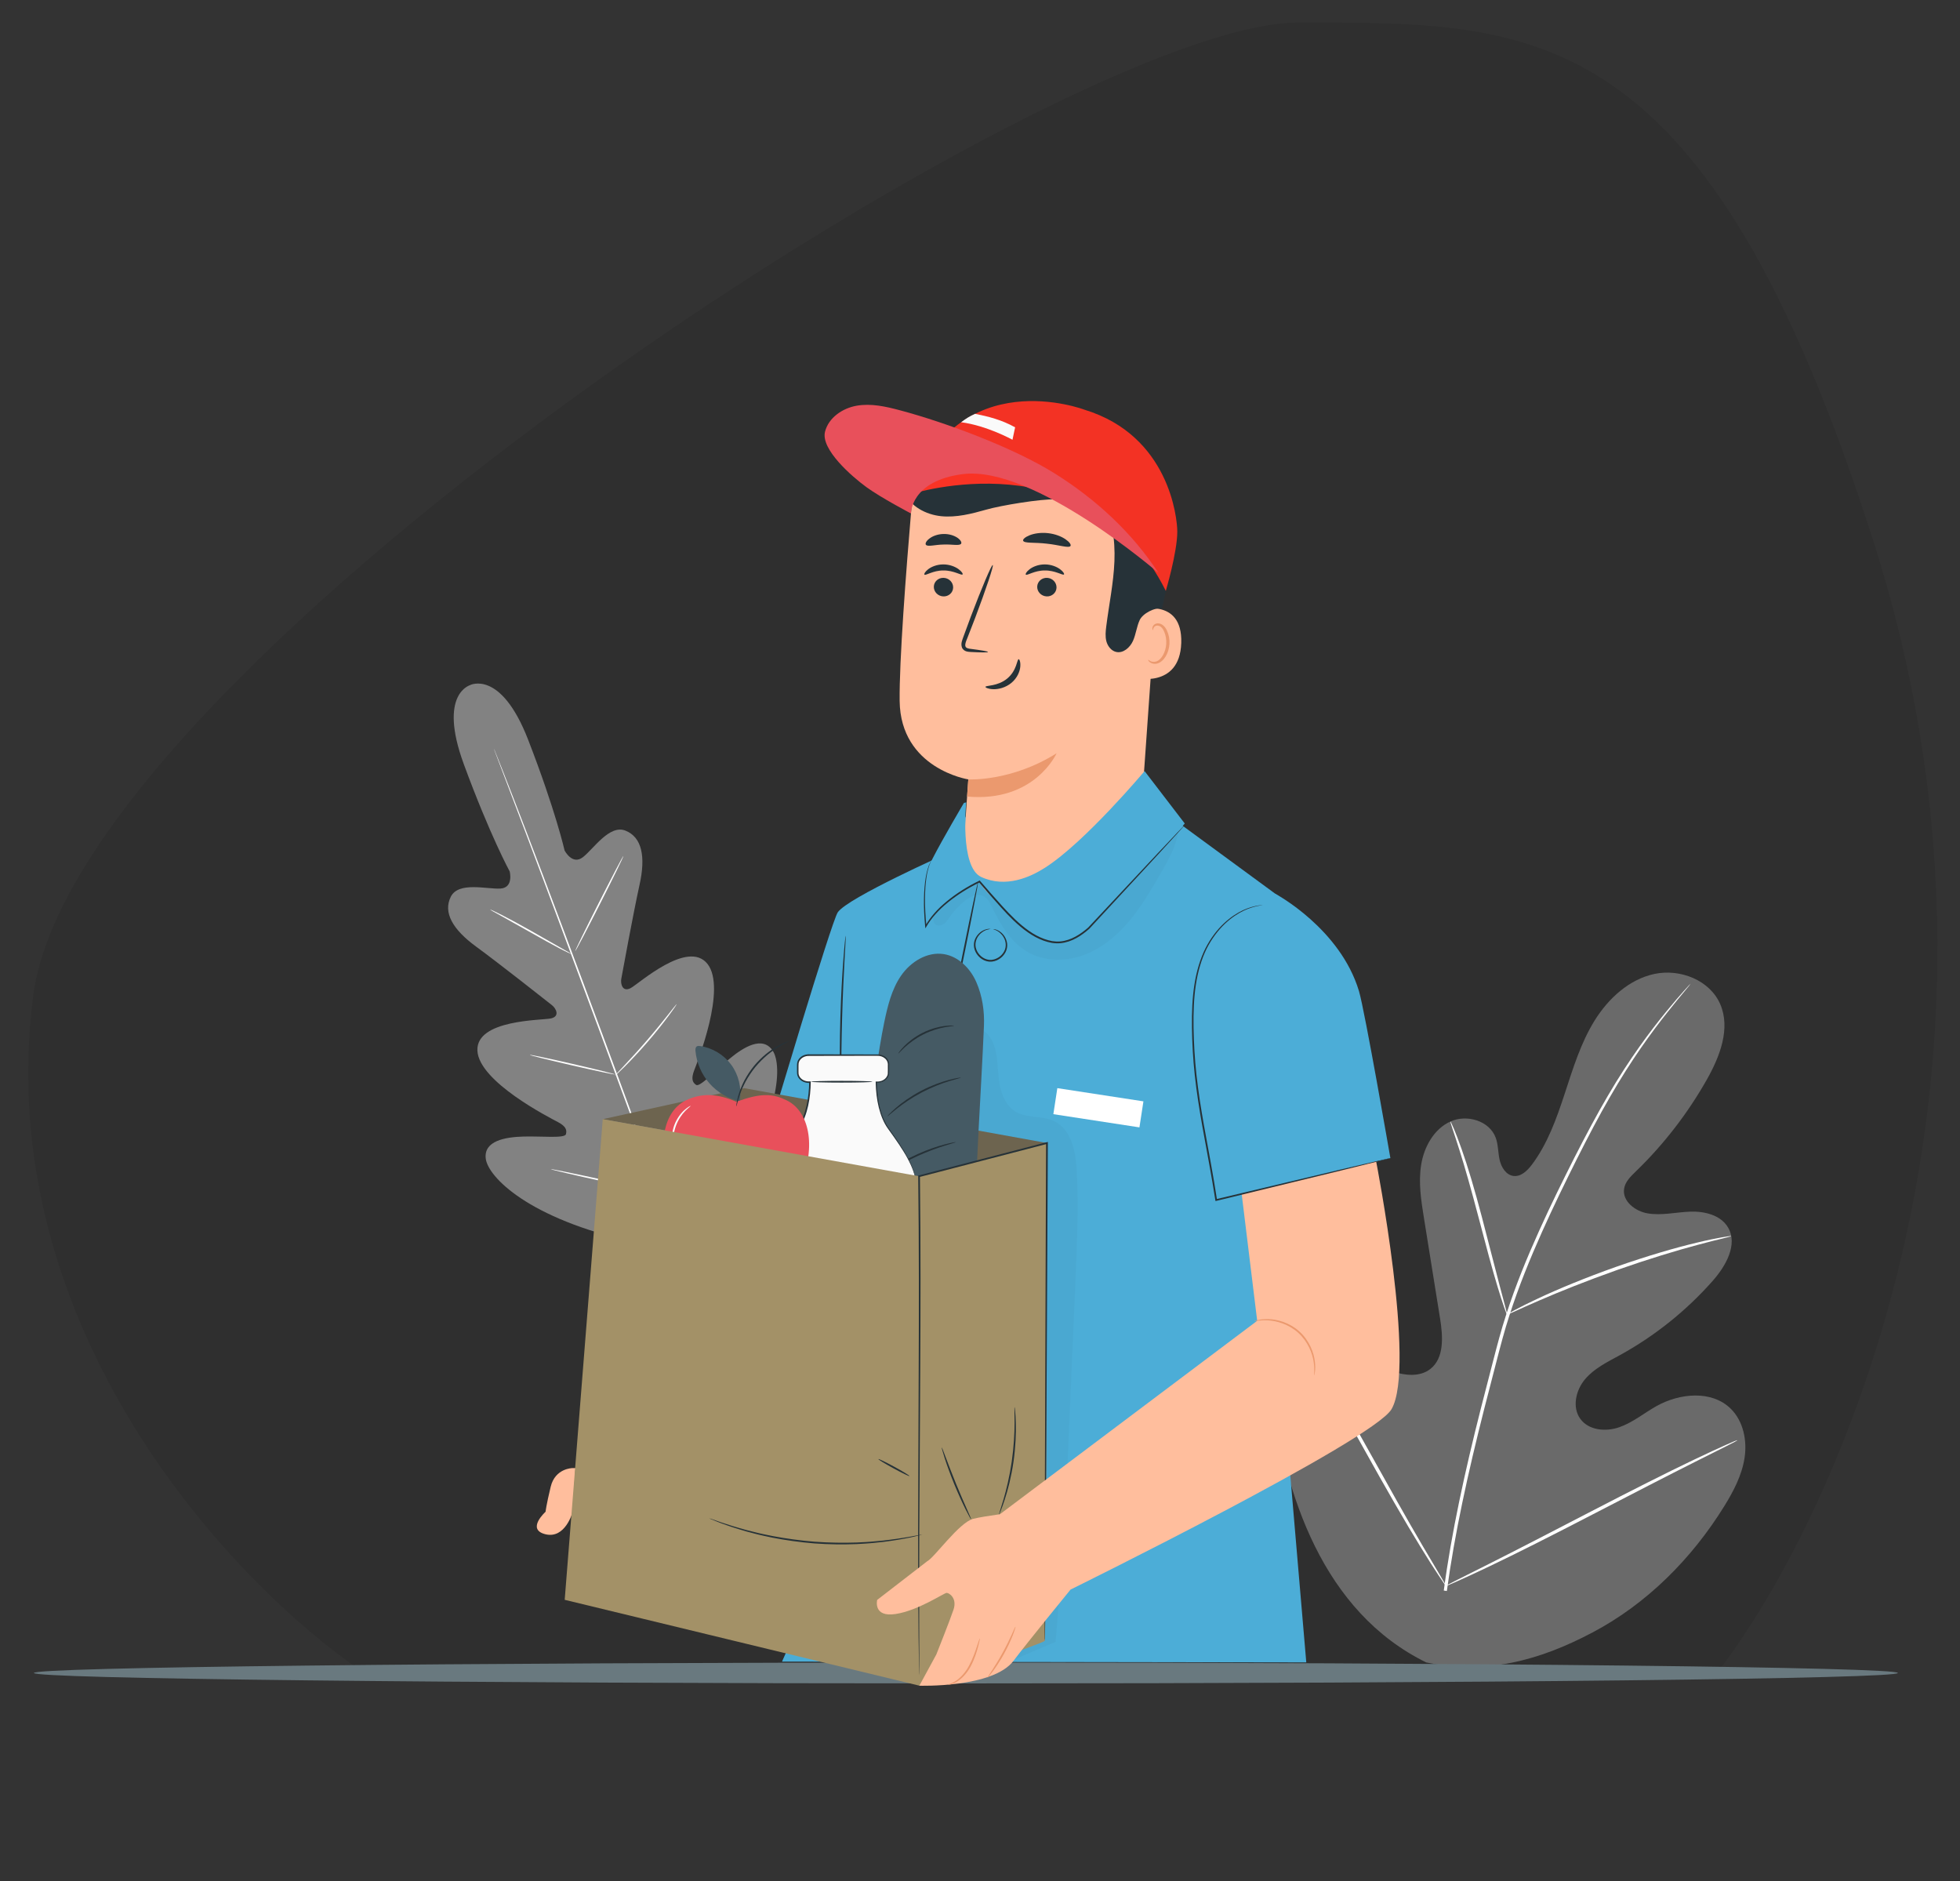 <svg width="347" height="333" viewBox="0 0 347 333" fill="none" xmlns="http://www.w3.org/2000/svg">
<rect x="0" y="0" width="347" height="333" fill="#333333" stroke="none"/>
<path d="M5.891 176.206C-1.749 235.304 41.618 280.693 64.257 296H304.086C325.663 268.048 361.39 188.884 331.677 95.843C301.963 2.803 271.72 4.001 229.802 4.001C187.885 4.001 13.532 117.107 5.891 176.206Z" fill="black" fill-opacity="0.08"/>
<g clip-path="url(#clip0)">
<path d="M252.513 294.296C234.321 285.371 227.319 264.692 225.026 245.492C224.645 242.291 223.77 238.977 224.864 235.953C225.958 232.922 229.207 230.464 232.271 231.369C234.815 232.121 236.274 234.716 237.951 236.786C240.188 239.543 243.202 241.652 246.549 242.776C248.745 243.52 251.362 243.779 253.202 242.364C255.722 240.424 255.463 236.576 254.952 233.407C254.004 227.505 253.056 221.596 252.108 215.694C251.597 212.525 251.087 209.292 251.614 206.131C252.14 202.97 253.891 199.841 256.784 198.532C259.677 197.222 263.688 198.386 264.798 201.394C265.26 202.647 265.203 204.029 265.495 205.33C265.787 206.632 266.629 207.998 267.934 208.168C269.263 208.346 270.39 207.254 271.2 206.179C273.987 202.477 275.576 198.006 277.026 193.584C278.477 189.162 279.846 184.651 282.285 180.706C284.725 176.761 288.412 173.358 292.925 172.404C297.439 171.45 302.723 173.503 304.562 177.788C306.402 182.081 304.489 187.02 302.204 191.07C298.809 197.085 294.546 202.598 289.595 207.384C288.703 208.249 287.731 209.179 287.537 210.415C287.172 212.639 289.506 214.425 291.702 214.797C294.19 215.217 296.726 214.579 299.246 214.49C301.766 214.401 304.619 215.08 305.923 217.271C307.722 220.31 305.534 224.126 303.201 226.761C298.533 232.04 292.966 236.495 286.807 239.882C284.603 241.095 282.253 242.218 280.624 244.15C278.987 246.083 278.29 249.106 279.773 251.159C281.256 253.221 284.295 253.488 286.669 252.655C289.052 251.83 291.037 250.165 293.233 248.928C297.35 246.616 303.039 246.05 306.418 249.381C308.638 251.572 309.335 254.999 308.857 258.088C308.379 261.184 306.888 264.013 305.243 266.665C299.505 275.929 291.556 283.908 281.969 288.969C272.391 294.038 263.145 296.431 252.513 294.296Z" fill="#F5F5F5" fill-opacity="0.3"/>
<path d="M255.609 281.564C256.938 271.491 259.32 260.569 262.197 249.235C262.926 246.406 263.647 243.609 264.361 240.852C265.074 238.104 265.787 235.371 266.646 232.752C268.339 227.497 270.373 222.566 272.456 217.95C274.53 213.334 276.67 209.025 278.696 205.007C280.738 200.997 282.707 197.295 284.644 193.997C288.501 187.384 292.245 182.428 294.951 179.13C296.305 177.473 297.39 176.228 298.144 175.387C298.509 174.991 298.792 174.675 299.003 174.441C299.198 174.231 299.303 174.126 299.311 174.134C299.319 174.142 299.23 174.255 299.052 174.481C298.849 174.724 298.582 175.055 298.241 175.468C297.52 176.333 296.459 177.602 295.138 179.275C292.488 182.614 288.817 187.594 285.016 194.215C283.104 197.513 281.159 201.224 279.141 205.233C277.132 209.251 275.017 213.56 272.958 218.176C270.9 222.784 268.882 227.699 267.205 232.93C266.354 235.541 265.649 238.249 264.936 241.006C264.223 243.762 263.51 246.56 262.772 249.389C259.895 260.715 257.505 271.604 256.152 281.645" fill="white"/>
<path d="M266.808 232.703C266.767 232.72 266.589 232.251 266.289 231.402C265.989 230.553 265.592 229.308 265.122 227.764C264.182 224.676 263.04 220.367 261.792 215.614C260.544 210.852 259.336 206.575 258.356 203.512C257.869 201.976 257.464 200.739 257.173 199.89C256.889 199.033 256.743 198.556 256.784 198.54C256.824 198.524 257.035 198.976 257.391 199.809C257.748 200.642 258.218 201.862 258.753 203.382C259.839 206.422 261.111 210.706 262.359 215.468C263.574 220.165 264.676 224.409 265.519 227.659C265.908 229.122 266.24 230.359 266.5 231.345C266.743 232.202 266.848 232.687 266.808 232.703Z" fill="white"/>
<path d="M306.507 218.815C306.515 218.855 305.94 219.009 304.91 219.259C303.873 219.51 302.374 219.874 300.543 220.375C296.864 221.353 291.823 222.881 286.337 224.805C280.851 226.745 275.973 228.71 272.48 230.23C270.73 230.981 269.328 231.62 268.355 232.065C267.383 232.509 266.84 232.736 266.824 232.703C266.808 232.663 267.318 232.372 268.258 231.863C269.198 231.361 270.576 230.658 272.318 229.85C275.778 228.225 280.657 226.188 286.151 224.247C291.653 222.315 296.726 220.844 300.445 219.971C302.301 219.518 303.817 219.219 304.87 219.033C305.907 218.855 306.491 218.774 306.507 218.815Z" fill="white"/>
<path d="M255.998 280.739C255.981 280.747 255.86 280.594 255.641 280.287C255.39 279.915 255.082 279.462 254.717 278.92C253.915 277.732 252.805 275.978 251.46 273.787C248.769 269.421 245.236 263.269 241.436 256.43C237.635 249.591 234.167 243.415 231.574 238.993C230.301 236.85 229.256 235.08 228.486 233.77C228.154 233.196 227.878 232.728 227.652 232.348C227.465 232.016 227.376 231.838 227.392 231.83C227.408 231.822 227.53 231.976 227.749 232.283C228 232.655 228.308 233.099 228.673 233.649C229.475 234.838 230.585 236.592 231.93 238.783C234.621 243.148 238.146 249.3 241.954 256.139C245.755 262.978 249.223 269.155 251.816 273.569C253.088 275.711 254.134 277.481 254.904 278.791C255.236 279.365 255.511 279.834 255.738 280.214C255.925 280.545 256.014 280.731 255.998 280.739Z" fill="white"/>
<path d="M307.609 254.943C307.617 254.959 307.447 255.064 307.106 255.25C306.701 255.46 306.207 255.711 305.607 256.018C304.222 256.713 302.358 257.651 300.081 258.791C295.413 261.135 289.011 264.442 281.937 268.104C274.863 271.774 268.42 275.024 263.704 277.271C261.346 278.395 259.433 279.284 258.096 279.874C257.481 280.141 256.97 280.359 256.557 280.545C256.2 280.691 256.006 280.764 255.998 280.739C255.989 280.723 256.16 280.618 256.5 280.432C256.905 280.23 257.399 279.971 257.999 279.664C259.385 278.969 261.249 278.031 263.526 276.891C268.193 274.547 274.595 271.24 281.67 267.57C288.744 263.9 295.186 260.65 299.902 258.403C302.261 257.279 304.173 256.39 305.51 255.8C306.126 255.533 306.636 255.315 307.05 255.129C307.406 254.991 307.601 254.927 307.609 254.943Z" fill="white"/>
<path d="M83.321 121.254C83.321 121.254 77.481 122.669 82.112 135.272C86.744 147.876 90.235 154.261 90.235 154.261C90.235 154.261 90.978 157.149 88.602 157.295C86.226 157.441 81.202 156.01 79.82 158.725C78.386 161.54 80.197 164.578 84.248 167.539C88.299 170.499 96.934 177.313 97.714 177.934C98.478 178.539 99.153 179.923 97.546 180.283C95.945 180.644 84.279 180.45 84.52 185.98C84.761 191.509 97.405 197.904 98.771 198.63C100.142 199.356 100.409 200.003 100.194 200.776C99.98 201.549 96.07 201.115 92.747 201.194C89.429 201.277 85.593 201.951 86.001 205.125C86.409 208.3 93.454 215.724 112.253 219.88L121.092 221.238L126.828 214.346C138.201 198.844 138.588 188.627 136.788 185.974C134.993 183.322 131.664 185.337 129.115 187.462C126.567 189.587 123.913 192.49 123.243 192.052C122.573 191.613 122.348 190.945 122.893 189.499C123.442 188.052 128.707 174.921 125.232 170.609C121.757 166.301 113.122 174.122 111.677 174.906C110.233 175.689 109.824 174.211 109.997 173.251C110.175 172.274 112.153 161.467 113.237 156.574C114.32 151.682 113.671 148.21 110.73 147.041C107.898 145.913 105.072 150.293 103.188 151.75C101.304 153.207 99.954 150.549 99.954 150.549C99.954 150.549 98.352 143.454 93.496 130.934C88.633 118.413 83.191 121.29 83.191 121.29" fill="white" fill-opacity="0.4"/>
<path d="M121.307 223.373C117.774 214.163 111.771 197.696 106.543 183.583C101.314 169.476 96.573 156.705 93.087 147.479C91.344 142.874 89.931 139.146 88.948 136.557C88.461 135.278 88.084 134.275 87.822 133.586C87.702 133.252 87.602 132.996 87.534 132.813C87.472 132.636 87.445 132.547 87.445 132.547C87.445 132.547 87.487 132.63 87.561 132.803C87.634 132.986 87.739 133.241 87.869 133.57C88.141 134.254 88.534 135.246 89.042 136.52C90.057 139.084 91.501 142.806 93.265 147.411C96.798 156.621 101.571 169.376 106.799 183.489C112.028 197.602 117.999 214.085 121.485 223.305" fill="white"/>
<path d="M86.77 161.007C86.781 160.991 86.99 161.08 87.367 161.252C87.744 161.425 88.283 161.691 88.948 162.03C90.272 162.704 92.072 163.68 94.045 164.798C95.987 165.904 97.74 166.902 99.08 167.669C99.687 168.009 100.2 168.296 100.608 168.531C100.969 168.734 101.168 168.854 101.158 168.87C101.147 168.886 100.938 168.802 100.556 168.63C100.179 168.458 99.64 168.186 98.98 167.847C97.661 167.158 95.872 166.16 93.904 165.043C91.957 163.952 90.198 162.965 88.848 162.208C88.241 161.869 87.728 161.587 87.315 161.357C86.954 161.148 86.76 161.028 86.77 161.007Z" fill="white"/>
<path d="M101.833 168.374C101.765 168.337 103.623 164.542 105.978 159.89C108.338 155.238 110.301 151.494 110.369 151.531C110.437 151.567 108.584 155.363 106.224 160.015C103.868 164.667 101.901 168.411 101.833 168.374Z" fill="white"/>
<path d="M108.882 190.407C108.867 190.391 109.024 190.214 109.311 189.906C109.641 189.556 110.049 189.117 110.536 188.6C111.567 187.494 112.991 185.964 114.493 184.215C116 182.471 117.314 180.842 118.25 179.657C118.695 179.098 119.067 178.628 119.365 178.252C119.632 177.923 119.784 177.746 119.8 177.756C119.815 177.767 119.69 177.965 119.454 178.315C119.213 178.665 118.863 179.166 118.407 179.772C117.507 180.988 116.215 182.643 114.702 184.392C113.195 186.147 111.745 187.661 110.677 188.736C110.138 189.269 109.699 189.697 109.39 189.984C109.071 190.266 108.893 190.417 108.882 190.407Z" fill="white"/>
<path d="M93.783 186.737C93.789 186.716 94.003 186.747 94.39 186.82C94.835 186.909 95.374 187.019 96.018 187.149C97.389 187.436 99.279 187.854 101.362 188.334C103.445 188.815 105.329 189.258 106.684 189.598C107.317 189.76 107.851 189.901 108.291 190.01C108.668 190.115 108.877 190.182 108.872 190.198C108.867 190.219 108.652 190.188 108.265 190.115C107.825 190.026 107.281 189.916 106.637 189.786C105.266 189.499 103.377 189.081 101.294 188.601C99.211 188.12 97.332 187.676 95.971 187.337C95.338 187.175 94.804 187.034 94.364 186.925C93.987 186.82 93.778 186.752 93.783 186.737Z" fill="white"/>
<path d="M97.531 206.973C97.536 206.953 97.808 206.994 98.305 207.088C98.85 207.198 99.551 207.334 100.388 207.501C102.147 207.861 104.57 208.378 107.244 208.963C109.919 209.553 112.336 210.096 114.085 210.508C114.917 210.712 115.613 210.879 116.152 211.009C116.639 211.135 116.905 211.213 116.9 211.229C116.895 211.25 116.623 211.208 116.126 211.114C115.581 211.004 114.88 210.868 114.043 210.701C112.284 210.341 109.861 209.824 107.181 209.234C104.507 208.649 102.089 208.101 100.341 207.689C99.509 207.485 98.813 207.318 98.274 207.188C97.792 207.073 97.525 206.994 97.531 206.973Z" fill="white"/>
<path d="M116.466 210.999C116.45 210.989 116.638 210.754 116.989 210.346C117.376 209.903 117.879 209.328 118.481 208.634C119.742 207.188 121.469 205.177 123.322 202.906C125.175 200.64 126.797 198.541 127.959 197.017C128.519 196.286 128.985 195.675 129.34 195.21C129.67 194.787 129.859 194.558 129.874 194.568C129.89 194.579 129.733 194.829 129.429 195.273C129.131 195.717 128.681 196.354 128.121 197.132C126.996 198.688 125.394 200.807 123.542 203.079C121.689 205.35 119.93 207.344 118.632 208.759C117.984 209.464 117.45 210.033 117.073 210.414C116.696 210.806 116.481 211.009 116.466 210.999Z" fill="#E0E0E0"/>
<path d="M336 296.155C336 297.178 262.122 298.003 171.01 298.003C79.862 298.003 6 297.173 6 296.155C6 295.137 79.862 294.307 171.005 294.307C262.122 294.301 336 295.132 336 296.155Z" fill="#69797F"/>
</g>
<path d="M101.36 259.888C101.36 259.888 98.292 259.888 97.496 263.185C96.699 266.483 96.586 267.62 96.586 267.62C96.586 267.62 93.096 270.758 96.586 271.603C100.076 272.442 101.354 267.734 101.354 267.734L101.89 259.888C101.36 259.888 101.36 259.888 101.36 259.888Z" fill="#FFBE9D"/>
<path d="M136.31 199.727C136.31 199.727 147.215 163.063 148.327 161.486C150.158 158.872 167.812 151.021 167.812 151.021L172.545 141.347L201.888 136.65L209.154 146.02L229.59 161.01L228.163 212.871L227.402 249.083L231.266 294.284L138.451 294.141L142.649 284.622L147.055 202.406L136.31 199.727Z" fill="#4CADD7"/>
<path d="M148.886 194.786C148.874 194.786 148.862 194.685 148.85 194.489C148.838 194.257 148.821 193.977 148.803 193.638C148.767 192.899 148.737 191.834 148.714 190.512C148.666 187.869 148.66 184.22 148.779 180.19C148.898 176.16 149.106 172.517 149.308 169.879C149.409 168.564 149.498 167.498 149.576 166.76C149.611 166.421 149.641 166.141 149.671 165.915C149.695 165.724 149.712 165.623 149.724 165.623C149.736 165.623 149.736 165.724 149.73 165.921C149.718 166.153 149.707 166.433 149.695 166.772C149.653 167.558 149.594 168.611 149.522 169.891C149.38 172.528 149.201 176.172 149.088 180.196C148.975 184.22 148.94 187.869 148.934 190.506C148.928 191.792 148.928 192.846 148.922 193.632C148.916 193.971 148.91 194.251 148.91 194.483C148.904 194.685 148.898 194.786 148.886 194.786Z" fill="#263238"/>
<g opacity="0.3">
<g opacity="0.3">
<path opacity="0.3" d="M169.911 184.244C169.893 183.815 170.024 183.422 170.256 183.095C170.951 182.113 172.551 181.678 173.722 182.232C175.28 182.976 176.053 184.762 176.362 186.458C176.701 188.316 176.653 190.232 177.004 192.09C177.355 193.947 178.205 195.84 179.828 196.804C181.844 197.995 184.49 197.453 186.607 198.453C189.758 199.942 190.489 204.043 190.65 207.526C190.947 214.127 190.662 220.735 190.376 227.337C189.77 241.392 189.164 255.441 188.557 269.496L186.898 290.646L178.36 294.278L167.063 219.973L169.911 184.244Z" fill="black"/>
</g>
</g>
<path d="M172.343 178.231C172.349 178.237 172.277 178.285 172.123 178.35C171.968 178.41 171.718 178.464 171.403 178.422C170.785 178.35 169.845 177.838 169.465 176.725C169.28 176.184 169.233 175.547 169.292 174.892C169.346 174.231 169.495 173.546 169.637 172.832C169.923 171.397 170.238 169.826 170.565 168.171C171.231 164.867 171.855 161.879 172.319 159.718C172.551 158.682 172.741 157.819 172.884 157.164C173.026 156.563 173.11 156.229 173.133 156.235C173.157 156.241 173.11 156.581 173.003 157.188C172.884 157.849 172.723 158.718 172.533 159.759C172.123 161.932 171.534 164.927 170.868 168.23C170.529 169.879 170.208 171.445 169.917 172.886C169.607 174.302 169.334 175.618 169.673 176.654C169.994 177.684 170.856 178.202 171.421 178.297C172.016 178.41 172.331 178.19 172.343 178.231Z" fill="#263238"/>
<path d="M175.363 164.438C175.363 164.468 175.119 164.468 174.715 164.593C174.317 164.718 173.746 165.01 173.282 165.605C172.818 166.177 172.497 167.111 172.842 168.046C173.151 168.957 174.049 169.826 175.167 169.921C176.291 169.998 177.313 169.284 177.759 168.439C178.247 167.576 178.074 166.599 177.706 165.962C177.343 165.308 176.826 164.921 176.451 164.736C176.071 164.546 175.833 164.51 175.839 164.48C175.839 164.468 175.898 164.474 176.017 164.486C176.13 164.498 176.303 164.54 176.505 164.623C176.909 164.784 177.48 165.159 177.896 165.849C178.098 166.195 178.265 166.611 178.312 167.093C178.354 167.57 178.265 168.099 178.009 168.576C177.521 169.522 176.416 170.32 175.137 170.237C173.865 170.118 172.896 169.153 172.563 168.141C172.384 167.629 172.384 167.093 172.497 166.635C172.616 166.171 172.848 165.784 173.104 165.474C173.627 164.855 174.245 164.581 174.673 164.486C174.887 164.432 175.06 164.421 175.179 164.427C175.304 164.421 175.363 164.427 175.363 164.438Z" fill="#263238"/>
<path d="M185.346 202.341L131.732 192.626L106.712 198.12L162.71 208.216L185.346 202.341Z" fill="#6D644F"/>
<path d="M151.068 225.742C151.794 215.848 154.505 190.727 156.538 181.017C157.145 178.112 157.846 175.142 159.535 172.701C161.224 170.26 164.137 168.445 167.069 168.897C169.685 169.302 171.784 171.427 172.848 173.856C173.912 176.285 174.311 178.993 174.198 181.642C173.692 193.643 172.658 207.085 172.67 218.211" fill="#455A64"/>
<path d="M169.221 202.186C169.233 202.234 168.46 202.43 167.235 202.817C166.01 203.198 164.333 203.793 162.55 204.597C160.766 205.406 159.22 206.282 158.12 206.954C157.026 207.627 156.366 208.073 156.336 208.038C156.324 208.02 156.473 207.889 156.758 207.663C157.044 207.436 157.466 207.133 158.001 206.77C159.071 206.043 160.617 205.133 162.419 204.317C164.22 203.501 165.921 202.936 167.17 202.609C167.794 202.442 168.305 202.323 168.662 202.263C169.019 202.192 169.215 202.168 169.221 202.186Z" fill="#263238"/>
<path d="M170.113 190.768C170.125 190.822 169.304 190.994 168.02 191.393C166.736 191.786 164.993 192.441 163.18 193.393C161.366 194.352 159.844 195.417 158.792 196.251C157.739 197.084 157.127 197.656 157.091 197.62C157.074 197.602 157.216 197.447 157.478 197.174C157.739 196.9 158.138 196.525 158.655 196.078C159.684 195.191 161.206 194.084 163.043 193.114C164.88 192.149 166.658 191.524 167.966 191.179C168.62 191.006 169.156 190.887 169.53 190.828C169.905 190.768 170.113 190.744 170.113 190.768Z" fill="#263238"/>
<path d="M168.906 181.577C168.906 181.63 168.27 181.66 167.265 181.845C166.26 182.029 164.892 182.41 163.501 183.101C162.11 183.797 160.98 184.661 160.231 185.351C159.476 186.042 159.071 186.536 159.03 186.5C159.012 186.488 159.101 186.351 159.274 186.119C159.44 185.881 159.719 185.565 160.082 185.19C160.808 184.446 161.943 183.535 163.364 182.821C164.791 182.113 166.2 181.755 167.229 181.625C167.746 181.559 168.163 181.529 168.454 181.541C168.751 181.541 168.906 181.553 168.906 181.577Z" fill="#263238"/>
<path d="M162.253 210.199C162.253 210.223 162.265 210.241 162.265 210.253V244.601C162.265 246.107 161.052 247.661 158.822 248.84C156.599 250.013 153.352 250.822 149.297 250.828H149.244C141.127 250.81 136.276 247.619 136.276 244.595V210.247C136.276 210.241 136.282 210.223 136.282 210.193C136.282 210.176 136.276 210.152 136.276 210.122C136.293 206.765 138.755 203.258 141.24 199.794C142.911 197.484 143.304 194.15 143.381 192.192C143.387 191.96 143.399 191.751 143.399 191.561H143.173C142.103 191.561 141.235 190.817 141.235 189.9V188.447C141.235 187.519 142.097 186.775 143.173 186.775H155.362C156.165 186.775 156.86 187.191 157.152 187.787C157.247 187.995 157.3 188.209 157.3 188.441V189.894C157.3 190.811 156.438 191.555 155.362 191.555H155.136C155.136 191.745 155.142 191.954 155.154 192.186C155.231 194.144 155.63 197.472 157.3 199.788C159.78 203.252 162.247 206.753 162.265 210.116C162.265 210.158 162.253 210.182 162.253 210.199Z" fill="#FAFAFA"/>
<path d="M162.252 210.199C162.252 210.199 162.258 210.079 162.235 209.847C162.229 209.615 162.187 209.27 162.11 208.817C161.937 207.925 161.527 206.627 160.689 205.091C159.868 203.549 158.643 201.787 157.181 199.763C156.443 198.733 155.938 197.453 155.587 196.066C155.242 194.673 155.064 193.161 155.034 191.566V191.459L155.135 191.465C155.593 191.483 156.039 191.411 156.431 191.167C156.812 190.935 157.115 190.542 157.175 190.09C157.204 189.631 157.181 189.113 157.186 188.619C157.228 188.125 157.038 187.661 156.657 187.351C156.289 187.036 155.789 186.881 155.284 186.899C154.755 186.899 154.225 186.899 153.684 186.899C152.608 186.899 151.502 186.905 150.378 186.905C148.125 186.905 145.782 186.911 143.356 186.917C142.768 186.887 142.179 187.065 141.775 187.482C141.578 187.691 141.436 187.947 141.388 188.226C141.347 188.494 141.376 188.834 141.364 189.137C141.37 189.441 141.353 189.786 141.376 190.066C141.412 190.352 141.543 190.619 141.745 190.84C142.149 191.28 142.762 191.471 143.392 191.435L143.535 191.429V191.578C143.517 192.953 143.38 194.352 143.077 195.739C142.768 197.126 142.286 198.519 141.448 199.745C140.609 200.942 139.747 202.126 138.956 203.388C138.166 204.644 137.422 205.966 136.935 207.395C136.691 208.109 136.513 208.853 136.453 209.609C136.411 210.359 136.429 211.151 136.429 211.931C136.429 213.496 136.429 215.074 136.429 216.669C136.429 219.86 136.429 223.104 136.429 226.39C136.429 232.177 136.429 237.82 136.423 243.279C136.435 243.958 136.376 244.66 136.513 245.273C136.649 245.904 137.024 246.464 137.452 246.952C138.326 247.922 139.468 248.619 140.657 249.137C141.846 249.654 143.095 249.994 144.343 250.238C145.592 250.494 146.852 250.607 148.095 250.666C150.581 250.774 153.03 250.571 155.314 250.006C156.455 249.714 157.555 249.339 158.572 248.821C159.583 248.309 160.522 247.66 161.224 246.827C161.575 246.41 161.842 245.94 162.003 245.434C162.163 244.934 162.128 244.398 162.133 243.856C162.133 242.779 162.139 241.725 162.139 240.689C162.145 238.624 162.145 236.635 162.151 234.742C162.169 227.17 162.187 221.039 162.199 216.788C162.217 212.544 162.252 210.199 162.252 210.199C162.264 210.199 162.276 210.341 162.276 210.627C162.282 210.925 162.282 211.347 162.294 211.895C162.3 213.02 162.312 214.663 162.324 216.777C162.336 221.027 162.353 227.152 162.371 234.731C162.377 236.624 162.377 238.612 162.383 240.677C162.383 241.713 162.389 242.767 162.389 243.844C162.389 244.112 162.389 244.386 162.389 244.66C162.389 244.946 162.33 245.226 162.258 245.499C162.086 246.041 161.8 246.547 161.432 246.982C160.7 247.863 159.731 248.523 158.703 249.047C157.668 249.577 156.544 249.964 155.391 250.256C153.072 250.833 150.604 251.042 148.095 250.934C146.841 250.881 145.568 250.762 144.302 250.506C143.035 250.262 141.769 249.916 140.55 249.393C139.337 248.869 138.16 248.16 137.238 247.136C136.792 246.624 136.388 246.029 136.233 245.333C136.079 244.624 136.15 243.952 136.132 243.267C136.132 237.814 136.132 232.165 136.126 226.379C136.126 223.087 136.126 219.842 136.126 216.657C136.126 215.062 136.126 213.485 136.126 211.919C136.132 211.133 136.114 210.371 136.156 209.573C136.221 208.788 136.406 208.02 136.655 207.288C137.155 205.817 137.916 204.484 138.713 203.216C139.509 201.948 140.383 200.751 141.216 199.567C142.024 198.388 142.5 197.025 142.803 195.662C143.107 194.298 143.237 192.911 143.261 191.56L143.398 191.697C142.744 191.739 142.007 191.53 141.549 191.012C141.317 190.762 141.156 190.435 141.115 190.09C141.091 189.738 141.109 189.447 141.103 189.125C141.115 188.804 141.079 188.518 141.133 188.167C141.186 187.827 141.364 187.524 141.59 187.28C142.054 186.798 142.744 186.601 143.362 186.637C145.788 186.643 148.131 186.643 150.384 186.649C151.508 186.649 152.614 186.655 153.69 186.655C154.231 186.655 154.761 186.655 155.29 186.655C155.831 186.637 156.396 186.81 156.812 187.167C157.24 187.506 157.466 188.095 157.412 188.607C157.406 189.113 157.424 189.59 157.395 190.107C157.323 190.631 156.972 191.078 156.544 191.334C156.122 191.602 155.599 191.679 155.141 191.655L155.242 191.554C155.29 194.697 155.896 197.602 157.311 199.656C158.762 201.692 159.975 203.472 160.79 205.025C161.61 206.573 162.015 207.889 162.169 208.794C162.235 209.246 162.27 209.597 162.27 209.829C162.276 210.079 162.264 210.199 162.252 210.199Z" fill="#263238"/>
<path d="M154.445 191.489C154.445 191.572 152.014 191.643 149.017 191.643C146.02 191.643 143.588 191.572 143.588 191.489C143.588 191.405 146.02 191.334 149.017 191.334C152.019 191.334 154.445 191.405 154.445 191.489Z" fill="#263238"/>
<path d="M161.164 214.788C160.064 214.074 158.625 214.389 157.448 214.943C156.271 215.497 155.159 216.282 153.881 216.491C152.376 216.735 150.86 216.134 149.522 215.372C148.184 214.616 146.918 213.681 145.479 213.163C142.72 212.175 139.45 212.949 137.369 215.074V244.565C137.369 244.565 138.986 249.595 150.378 248.803C161.771 248.011 160.873 242.981 160.873 242.981L161.164 214.788Z" fill="#E8505B"/>
<path d="M130.983 194.715C131.316 192.542 130.751 190.244 129.449 188.476C128.147 186.708 126.119 185.488 123.949 185.172C123.747 185.143 123.521 185.125 123.354 185.244C123.116 185.411 123.105 185.756 123.128 186.048C123.325 188.155 124.205 190.191 125.602 191.78C126.999 193.37 128.908 194.495 130.971 194.959" fill="#455A64"/>
<path d="M119.287 210.139C121.392 214.485 124.419 217.413 128.17 217.556C128.92 217.58 129.485 217.092 130.204 217.044C130.573 217.068 130.995 217.33 131.405 217.497C131.625 217.58 131.839 217.646 132.029 217.64C135.906 217.431 139.206 214.705 141.43 210.139C144.528 203.752 143.57 196.882 139.295 194.798C138.689 194.501 138.112 194.274 137.547 194.114C136.857 193.929 136.174 193.84 135.419 193.864C134.104 193.888 132.594 194.245 130.561 194.965C130.495 194.989 130.418 195.019 130.353 195.042C126.88 193.507 124.103 193.501 121.416 194.798C117.135 196.882 116.184 203.752 119.287 210.139Z" fill="#E8505B"/>
<path d="M119.359 203.668C119.329 203.68 119.109 203.21 118.996 202.382C118.883 201.561 118.936 200.382 119.376 199.186C119.822 197.989 120.542 197.054 121.166 196.507C121.785 195.953 122.26 195.739 122.272 195.763C122.302 195.81 121.88 196.084 121.315 196.662C120.756 197.233 120.09 198.144 119.668 199.293C119.246 200.442 119.156 201.567 119.216 202.364C119.269 203.162 119.412 203.65 119.359 203.668Z" fill="#FAFAFA"/>
<path d="M120.144 206.704C120.06 206.722 119.918 206.424 119.828 206.031C119.739 205.639 119.733 205.311 119.816 205.287C119.9 205.27 120.042 205.567 120.132 205.96C120.227 206.353 120.233 206.686 120.144 206.704Z" fill="#FAFAFA"/>
<path d="M139.819 184.262C139.842 184.315 139.016 184.625 137.815 185.351C137.208 185.708 136.53 186.19 135.817 186.78C135.115 187.381 134.384 188.095 133.706 188.917C133.034 189.75 132.481 190.607 132.029 191.417C131.595 192.233 131.256 193.001 131.025 193.661C130.555 194.983 130.418 195.852 130.359 195.84C130.335 195.834 130.359 195.62 130.424 195.227C130.454 195.03 130.495 194.792 130.567 194.519C130.638 194.245 130.703 193.929 130.822 193.59C131.03 192.905 131.352 192.12 131.78 191.28C132.226 190.447 132.785 189.572 133.468 188.72C134.164 187.881 134.913 187.161 135.639 186.559C136.376 185.97 137.083 185.5 137.714 185.161C138.017 184.976 138.314 184.851 138.57 184.726C138.826 184.601 139.051 184.512 139.236 184.446C139.604 184.309 139.813 184.244 139.819 184.262Z" fill="#263238"/>
<path d="M106.712 198.12L99.975 283.205L162.764 298.403C162.764 298.403 184.662 290.968 184.96 290.462C185.257 289.956 185.34 202.341 185.34 202.341L162.71 208.222L106.712 198.12Z" fill="#A39167"/>
<path d="M205.194 99.016L201.692 148.669C201.121 156.777 194.384 163.063 186.268 163.063C177.331 163.063 170.25 155.497 170.838 146.568C171.147 141.841 171.427 137.972 171.427 137.972C171.427 137.972 159.422 136.103 159.274 124.084C159.19 117.142 160.385 101.391 161.408 89.319C162.104 81.157 168.924 74.895 177.099 74.895H184.353C196.846 75.633 206.27 86.538 205.194 99.016Z" fill="#FFBE9D"/>
<path d="M171.427 137.972C171.427 137.972 178.996 138.418 187.059 133.346C187.059 133.346 183.194 142.091 171.213 141.008L171.427 137.972Z" fill="#EB996E"/>
<path d="M163.662 101.718C163.876 101.945 165.172 100.98 167.015 100.986C168.858 100.962 170.214 101.915 170.41 101.689C170.511 101.588 170.291 101.183 169.703 100.754C169.12 100.325 168.133 99.909 166.985 99.915C165.838 99.921 164.869 100.343 164.316 100.778C163.751 101.218 163.561 101.623 163.662 101.718Z" fill="#263238"/>
<path d="M183.628 103.844C183.598 104.749 184.335 105.522 185.281 105.576C186.226 105.63 187.017 104.933 187.047 104.028C187.077 103.123 186.339 102.344 185.394 102.296C184.454 102.242 183.664 102.933 183.628 103.844Z" fill="#263238"/>
<path d="M165.326 103.844C165.297 104.749 166.034 105.522 166.979 105.576C167.925 105.63 168.716 104.933 168.745 104.028C168.775 103.123 168.038 102.344 167.092 102.296C166.153 102.242 165.356 102.933 165.326 103.844Z" fill="#263238"/>
<path d="M181.612 101.718C181.826 101.945 183.128 100.98 184.972 100.986C186.815 100.962 188.171 101.915 188.367 101.689C188.462 101.588 188.248 101.183 187.659 100.754C187.077 100.325 186.09 99.909 184.942 99.915C183.794 99.921 182.825 100.343 182.272 100.778C181.701 101.218 181.505 101.623 181.612 101.718Z" fill="#263238"/>
<path d="M174.917 115.416C174.923 115.309 173.782 115.113 171.92 114.874C171.451 114.827 171.005 114.732 170.922 114.41C170.809 114.071 171.005 113.559 171.237 113.011C171.683 111.868 172.14 110.672 172.628 109.422C174.56 104.308 175.964 100.105 175.756 100.028C175.547 99.951 173.811 104.034 171.879 109.148C171.415 110.41 170.969 111.612 170.547 112.761C170.369 113.297 170.059 113.904 170.303 114.613C170.428 114.964 170.773 115.22 171.076 115.303C171.379 115.392 171.641 115.398 171.879 115.416C173.752 115.517 174.911 115.523 174.917 115.416Z" fill="#263238"/>
<path d="M180.346 116.696C180.049 116.678 180.043 118.684 178.33 120.107C176.618 121.536 174.483 121.31 174.471 121.589C174.442 121.714 174.947 121.976 175.845 122.006C176.731 122.036 178.021 121.75 179.067 120.881C180.114 120.006 180.56 118.845 180.631 118.024C180.708 117.178 180.483 116.684 180.346 116.696Z" fill="#263238"/>
<path d="M181.137 95.718C181.321 96.218 183.158 95.98 185.323 96.242C187.493 96.462 189.235 97.093 189.526 96.641C189.657 96.426 189.348 95.95 188.646 95.468C187.945 94.98 186.833 94.521 185.531 94.379C184.228 94.236 183.039 94.444 182.254 94.766C181.458 95.087 181.059 95.48 181.137 95.718Z" fill="#263238"/>
<path d="M163.918 96.433C164.245 96.85 165.512 96.415 167.04 96.397C168.568 96.326 169.864 96.677 170.161 96.242C170.292 96.028 170.09 95.611 169.525 95.213C168.966 94.82 168.039 94.492 166.986 94.528C165.934 94.564 165.024 94.939 164.495 95.373C163.954 95.796 163.775 96.231 163.918 96.433Z" fill="#263238"/>
<path d="M201.145 108.04C201.347 107.951 209.392 105.6 209.13 113.815C208.868 122.03 200.681 120.071 200.675 119.839C200.669 119.601 201.145 108.04 201.145 108.04Z" fill="#FFBE9D"/>
<path d="M203.285 116.803C203.321 116.779 203.428 116.91 203.666 117.029C203.898 117.142 204.302 117.232 204.736 117.083C205.616 116.791 206.389 115.44 206.472 113.958C206.52 113.208 206.383 112.493 206.139 111.898C205.907 111.291 205.533 110.856 205.099 110.767C204.665 110.654 204.349 110.904 204.242 111.13C204.123 111.356 204.171 111.523 204.129 111.535C204.106 111.553 203.957 111.392 204.034 111.053C204.076 110.892 204.177 110.701 204.373 110.547C204.575 110.392 204.867 110.32 205.17 110.362C205.8 110.428 206.353 111.029 206.621 111.684C206.924 112.344 207.096 113.148 207.043 113.987C206.936 115.642 206.044 117.166 204.843 117.47C204.26 117.601 203.785 117.41 203.541 117.208C203.291 117.006 203.255 116.815 203.285 116.803Z" fill="#EB996E"/>
<path d="M205.711 107.761C204.456 107.457 202.292 108.612 201.763 109.785C201.228 110.957 201.109 112.285 200.58 113.464C200.051 114.636 198.843 115.702 197.589 115.404C196.727 115.202 196.108 114.386 195.876 113.529C195.651 112.672 195.74 111.761 195.853 110.88C196.334 107.04 197.143 103.236 197.298 99.373C197.452 95.51 196.899 91.491 194.878 88.199C192.85 84.907 189.128 82.485 185.275 82.794C182.724 83.002 180.387 84.33 177.849 84.687C174.846 85.11 171.665 84.044 169.518 81.901C169.245 81.627 167.96 80.782 167.96 80.782C167.96 80.586 168.151 78.865 168.823 78.24C173.853 73.585 182.908 72.287 189.55 73.96C196.192 75.633 202.417 80.33 205.271 86.556C208.137 92.789 207.287 101.457 205.711 107.761Z" fill="#263238"/>
<path d="M160.094 87.152C161.17 89.646 163.911 91.099 166.617 91.378C169.316 91.652 172.016 90.95 174.626 90.212C177.236 89.467 184.246 88.307 186.958 88.39C187.362 88.402 187.85 88.396 188.07 88.051C188.355 87.592 187.897 87.044 187.475 86.711C183.895 83.907 175.25 82.187 170.707 81.99C166.165 81.8 161.396 83.753 158.941 87.58" fill="#263238"/>
<path d="M161.277 87.467C161.277 87.467 192.773 77.323 206.395 104.6C206.395 104.6 208.428 97.772 208.428 94.111C208.428 91.664 206.966 77.109 192.006 72.531C192.012 72.537 169.471 63.929 161.277 87.467Z" fill="#F93325"/>
<g opacity="0.4">
<g opacity="0.4">
<g opacity="0.4">
<path opacity="0.4" d="M161.277 87.467C161.277 87.467 164.863 83.199 171.29 82.913C180.578 82.502 197.969 87.729 206.395 104.6C206.395 104.6 208.428 97.772 208.428 94.111C208.428 91.664 206.966 77.109 192.006 72.531C192.012 72.537 169.471 63.929 161.277 87.467Z" fill="black"/>
</g>
</g>
</g>
<path d="M205.081 101.409C200.413 94.254 193.974 88.342 186.732 83.812C179.49 79.282 167.52 74.805 159.274 72.615C156.794 71.954 154.214 71.382 151.687 71.817C149.16 72.251 146.692 73.936 146.062 76.424C145.277 79.538 150.795 84.342 153.393 86.235C155.985 88.122 161.277 90.896 161.277 90.896C161.277 90.896 161.206 85.122 170.44 83.931C182.998 82.312 205.081 101.409 205.081 101.409Z" fill="#E8505B"/>
<path d="M179.252 77.847C179.252 77.847 174.715 75.335 170.155 74.746C171.088 74.061 171.587 73.728 172.628 73.258C174.959 73.722 177.325 74.311 179.716 75.645L179.252 77.847Z" fill="#FAFAFA"/>
<path d="M218.816 159.753C218.816 159.753 210.206 169.606 211.157 183.315C211.288 185.214 211.383 187.869 211.615 189.762C213.066 201.525 215.314 212.437 215.314 212.437H216.134L246.155 205.014C246.155 205.014 241.63 178.922 240.596 175.457C237.266 164.367 225.862 158.265 225.862 158.265L218.816 159.753Z" fill="#4CADD7"/>
<path d="M184.966 290.462C184.966 290.462 184.954 290.313 184.954 290.015C184.954 289.712 184.948 289.277 184.948 288.712C184.948 287.557 184.942 285.86 184.942 283.681C184.948 279.294 184.96 272.942 184.978 265.037C185.031 249.214 185.108 227.182 185.198 202.341L185.388 202.489C181.737 203.436 177.878 204.442 173.966 205.454C170.125 206.454 166.337 207.436 162.752 208.365L162.865 208.216C163.019 220.67 162.978 232.421 162.918 243.041C162.853 253.655 162.799 263.144 162.752 271.073C162.722 279.002 162.722 285.378 162.74 289.765C162.752 291.956 162.758 293.653 162.764 294.813C162.764 295.385 162.764 295.819 162.764 296.123C162.764 296.415 162.752 296.569 162.752 296.569C162.752 296.569 162.74 296.421 162.734 296.123C162.728 295.819 162.716 295.385 162.704 294.813C162.686 293.653 162.663 291.956 162.627 289.765C162.573 285.372 162.538 279.002 162.544 271.073C162.573 263.138 162.603 253.655 162.645 243.041C162.686 232.421 162.716 220.676 162.562 208.222V208.103L162.68 208.073C166.266 207.145 170.053 206.156 173.894 205.162C177.807 204.144 181.666 203.144 185.317 202.198L185.513 202.15V202.353C185.388 227.194 185.275 249.226 185.192 265.049C185.138 272.954 185.097 279.306 185.067 283.693C185.043 285.878 185.031 287.569 185.019 288.724C185.013 289.289 185.001 289.724 185.001 290.027C184.978 290.313 184.966 290.462 184.966 290.462Z" fill="#263238"/>
<path d="M171.064 142.032C171.064 142.032 169.863 153.467 173.716 155.247C178.051 157.247 182.373 155.295 185.031 153.592C192.113 149.068 202.637 136.501 202.637 136.501L209.748 145.776C209.748 145.776 191.78 167.391 188.171 167.254C185.816 167.165 182.135 164.855 179.864 163.254C178.61 162.373 177.498 161.325 176.552 160.117L173.443 156.158C169.56 158.075 166.42 160.527 164.25 163.682C164.25 163.682 163.216 155.676 165.077 152.039C166.938 148.401 170.648 142.145 170.648 142.145L171.064 142.032Z" fill="#4CADD7"/>
<path d="M164.845 152.366C164.851 152.366 164.827 152.437 164.773 152.562C164.714 152.705 164.637 152.89 164.542 153.122C164.381 153.628 164.143 154.384 164.012 155.39C163.715 157.396 163.638 160.355 164.018 163.962L163.804 163.921C164.684 162.361 166.01 160.861 167.657 159.527C169.292 158.182 171.207 156.956 173.353 155.914L173.449 155.866L173.52 155.95C174.774 157.408 176.094 158.926 177.498 160.468C178.895 162.004 180.399 163.551 182.189 164.802C183.027 165.385 183.925 165.873 184.859 166.212C185.328 166.379 185.804 166.516 186.286 166.599C186.767 166.671 187.249 166.695 187.731 166.653C189.663 166.474 191.304 165.367 192.654 164.2L192.642 164.212C197.619 158.896 201.894 154.336 204.938 151.08C206.454 149.479 207.661 148.205 208.506 147.312C208.916 146.889 209.231 146.556 209.463 146.318C209.564 146.217 209.647 146.133 209.713 146.068C209.772 146.014 209.802 145.984 209.802 145.99C209.808 145.99 209.778 146.026 209.73 146.086C209.671 146.157 209.594 146.246 209.499 146.353C209.273 146.603 208.969 146.943 208.571 147.383C207.739 148.288 206.555 149.586 205.069 151.211C202.042 154.479 197.797 159.069 192.85 164.415L192.844 164.421L192.838 164.427C192.142 165.028 191.399 165.605 190.549 166.07C189.711 166.534 188.753 166.873 187.748 166.968C187.249 167.01 186.738 166.992 186.232 166.915C185.727 166.826 185.239 166.689 184.752 166.516C183.788 166.165 182.867 165.665 182.011 165.069C180.185 163.801 178.669 162.23 177.272 160.688C175.869 159.14 174.549 157.622 173.3 156.152L173.472 156.188C171.356 157.206 169.447 158.426 167.824 159.742C166.195 161.051 164.88 162.522 164.006 164.04L163.828 164.349L163.792 163.998C163.436 160.361 163.549 157.39 163.888 155.378C164.042 154.366 164.304 153.61 164.482 153.104C164.589 152.86 164.684 152.675 164.744 152.55C164.809 152.425 164.839 152.366 164.845 152.366Z" fill="#263238"/>
<g opacity="0.3">
<g opacity="0.3">
<path opacity="0.3" d="M165.285 162.004C165.011 162.456 165.249 163.51 165.725 163.742C166.2 163.974 166.789 163.801 167.205 163.474C167.622 163.147 167.901 162.688 168.204 162.254C168.918 161.23 169.774 160.307 170.743 159.527C171.7 158.753 173.014 158.099 174.114 158.652C174.846 159.021 175.244 159.813 175.601 160.545C177.087 163.599 178.883 166.712 181.802 168.451C184.734 170.201 188.474 170.272 191.691 169.135C194.907 167.998 197.642 165.748 199.848 163.141C202.054 160.533 203.779 157.563 205.491 154.604C206.835 152.277 208.202 149.878 208.619 147.223C208.244 147.431 207.382 148.77 207.007 148.979C207.007 148.979 193.153 164.26 191.845 165.046C190.537 165.831 186.952 171.118 176.778 159.7L173.413 156.045C173.413 156.051 167.003 159.152 165.285 162.004Z" fill="black"/>
</g>
</g>
<path d="M202.432 194.965L187.192 192.626L186.487 197.234L201.727 199.572L202.432 194.965Z" fill="white"/>
<path d="M243.634 205.591L219.827 211.347L222.574 233.814L177.028 268.055C175.203 268.311 173.341 268.603 172.307 268.865C169.816 269.49 165.416 275.746 164.173 276.365L155.296 283.223C155.296 283.223 154.517 286.342 158.566 285.717C162.615 285.092 167.128 281.979 167.598 281.979C168.067 281.979 169.483 282.931 168.811 284.943C168.216 286.735 165.772 292.873 165.772 292.873L162.764 298.409C162.764 298.409 175.791 298.838 179.442 293.992C181.915 290.706 189.532 281.39 189.532 281.39C189.532 281.39 243.14 254.982 246.357 249.458C250.733 241.945 243.634 205.591 243.634 205.591Z" fill="#FFBE9D"/>
<path d="M232.67 243.487C232.604 243.481 232.8 242.535 232.563 241.035C232.343 239.552 231.552 237.493 229.845 235.939C228.127 234.391 225.998 233.814 224.506 233.736C222.99 233.647 222.068 233.939 222.056 233.873C222.05 233.855 222.276 233.772 222.698 233.677C223.121 233.582 223.745 233.498 224.518 233.516C226.052 233.534 228.264 234.094 230.053 235.707C231.831 237.326 232.61 239.481 232.783 241.005C232.878 241.773 232.86 242.404 232.8 242.832C232.747 243.261 232.687 243.493 232.67 243.487Z" fill="#EB996E"/>
<path d="M173.472 290.027C173.514 290.039 173.401 290.611 173.157 291.527C172.913 292.438 172.533 293.712 171.843 294.998C171.153 296.29 170.178 297.266 169.334 297.742C168.912 297.98 168.543 298.117 168.282 298.171C168.02 298.23 167.871 298.23 167.865 298.212C167.847 298.153 168.442 298.064 169.221 297.552C170 297.052 170.904 296.099 171.57 294.849C172.247 293.593 172.652 292.355 172.949 291.462C173.246 290.575 173.431 290.015 173.472 290.027Z" fill="#EB996E"/>
<path d="M179.787 287.956C179.822 287.967 179.668 288.527 179.329 289.408C178.99 290.283 178.461 291.474 177.771 292.73C177.081 293.986 176.362 295.069 175.803 295.825C175.244 296.581 174.858 297.016 174.828 296.992C174.792 296.962 175.119 296.486 175.625 295.7C176.136 294.92 176.82 293.825 177.504 292.581C178.187 291.337 178.746 290.17 179.133 289.325C179.513 288.468 179.745 287.938 179.787 287.956Z" fill="#EB996E"/>
<path d="M179.614 249.083C179.638 249.083 179.674 249.351 179.721 249.839C179.775 250.327 179.817 251.042 179.84 251.917C179.894 253.673 179.811 256.113 179.43 258.774C179.044 261.435 178.425 263.799 177.878 265.465C177.605 266.299 177.361 266.972 177.177 267.424C176.992 267.882 176.879 268.126 176.861 268.12C176.844 268.115 176.915 267.853 177.064 267.382C177.218 266.918 177.426 266.239 177.67 265.4C178.164 263.721 178.74 261.37 179.121 258.727C179.501 256.084 179.614 253.667 179.62 251.917C179.626 251.042 179.614 250.333 179.603 249.845C179.591 249.357 179.597 249.089 179.614 249.083Z" fill="#263238"/>
<path d="M166.724 256.232C166.765 256.221 167.039 256.941 167.479 258.108C167.919 259.274 168.531 260.882 169.245 262.638C169.964 264.394 170.654 265.971 171.159 267.108C171.665 268.245 171.974 268.954 171.932 268.972C171.897 268.99 171.516 268.317 170.957 267.204C170.398 266.085 169.679 264.519 168.953 262.757C168.234 260.995 167.651 259.37 167.265 258.179C166.884 256.994 166.688 256.244 166.724 256.232Z" fill="#263238"/>
<path d="M163.275 271.645C163.275 271.656 163.15 271.692 162.9 271.758C162.621 271.823 162.258 271.912 161.812 272.02C161.337 272.133 160.76 272.264 160.076 272.377C159.392 272.496 158.625 272.657 157.757 272.764C156.895 272.889 155.95 273.02 154.927 273.103C153.91 273.222 152.816 273.27 151.669 273.341C149.368 273.43 146.829 273.419 144.177 273.222C141.525 273.008 139.016 272.639 136.756 272.204C135.633 271.96 134.556 271.746 133.569 271.478C132.57 271.24 131.661 270.966 130.828 270.71C129.99 270.472 129.253 270.198 128.599 269.978C127.945 269.757 127.386 269.543 126.934 269.359C126.506 269.186 126.161 269.043 125.893 268.936C125.655 268.835 125.536 268.781 125.536 268.769C125.542 268.757 125.667 268.799 125.911 268.876C126.185 268.972 126.535 269.091 126.969 269.246C127.427 269.412 127.986 269.609 128.646 269.811C129.306 270.019 130.043 270.275 130.888 270.502C131.72 270.74 132.636 271.002 133.629 271.228C134.616 271.49 135.686 271.692 136.81 271.924C139.063 272.347 141.561 272.704 144.201 272.918C146.841 273.109 149.362 273.133 151.657 273.061C152.804 273.002 153.892 272.96 154.903 272.853C155.92 272.776 156.865 272.663 157.722 272.549C158.584 272.454 159.357 272.311 160.041 272.21C160.724 272.109 161.307 272.002 161.783 271.906C162.235 271.823 162.597 271.758 162.883 271.704C163.144 271.651 163.275 271.633 163.275 271.645Z" fill="#263238"/>
<path d="M161.01 261.292C160.968 261.37 159.702 260.757 158.185 259.929C156.669 259.102 155.468 258.37 155.51 258.292C155.551 258.215 156.812 258.828 158.334 259.655C159.856 260.483 161.051 261.215 161.01 261.292Z" fill="#263238"/>
<path d="M246.155 205.014C246.155 205.019 246.107 205.031 246.006 205.061C245.893 205.091 245.751 205.133 245.566 205.18C245.162 205.281 244.591 205.43 243.86 205.615C242.35 205.99 240.185 206.526 237.462 207.198C231.98 208.532 224.28 210.407 215.343 212.58L215.189 212.615L215.165 212.455C214.535 208.365 213.684 203.948 212.858 199.358C212.317 196.293 211.847 193.286 211.526 190.363C211.211 187.441 211.056 184.607 211.021 181.91C210.985 179.214 211.086 176.636 211.467 174.255C211.841 171.88 212.501 169.707 213.417 167.867C214.35 166.04 215.51 164.557 216.699 163.444C217.888 162.331 219.089 161.575 220.13 161.099C221.176 160.623 222.05 160.432 222.639 160.313C222.936 160.271 223.162 160.248 223.317 160.23C223.471 160.212 223.549 160.206 223.549 160.212C223.549 160.218 223.471 160.236 223.323 160.259C223.156 160.289 222.936 160.325 222.651 160.373C222.068 160.515 221.206 160.718 220.183 161.212C219.161 161.694 217.983 162.462 216.818 163.569C215.658 164.683 214.523 166.153 213.613 167.963C212.721 169.784 212.079 171.933 211.722 174.291C211.36 176.648 211.264 179.214 211.306 181.904C211.354 184.595 211.508 187.417 211.829 190.328C212.15 193.239 212.62 196.239 213.167 199.299C213.994 203.882 214.844 208.306 215.462 212.407L215.284 212.288C224.232 210.157 231.938 208.323 237.432 207.014C240.161 206.377 242.338 205.865 243.848 205.514C244.585 205.347 245.156 205.216 245.566 205.127C245.751 205.085 245.899 205.055 246.012 205.031C246.101 205.014 246.149 205.008 246.155 205.014Z" fill="#263238"/>
<defs>
<clipPath id="clip0">
<rect width="330" height="177" fill="white" transform="translate(6 121.003)"/>
</clipPath>
</defs>
</svg>
